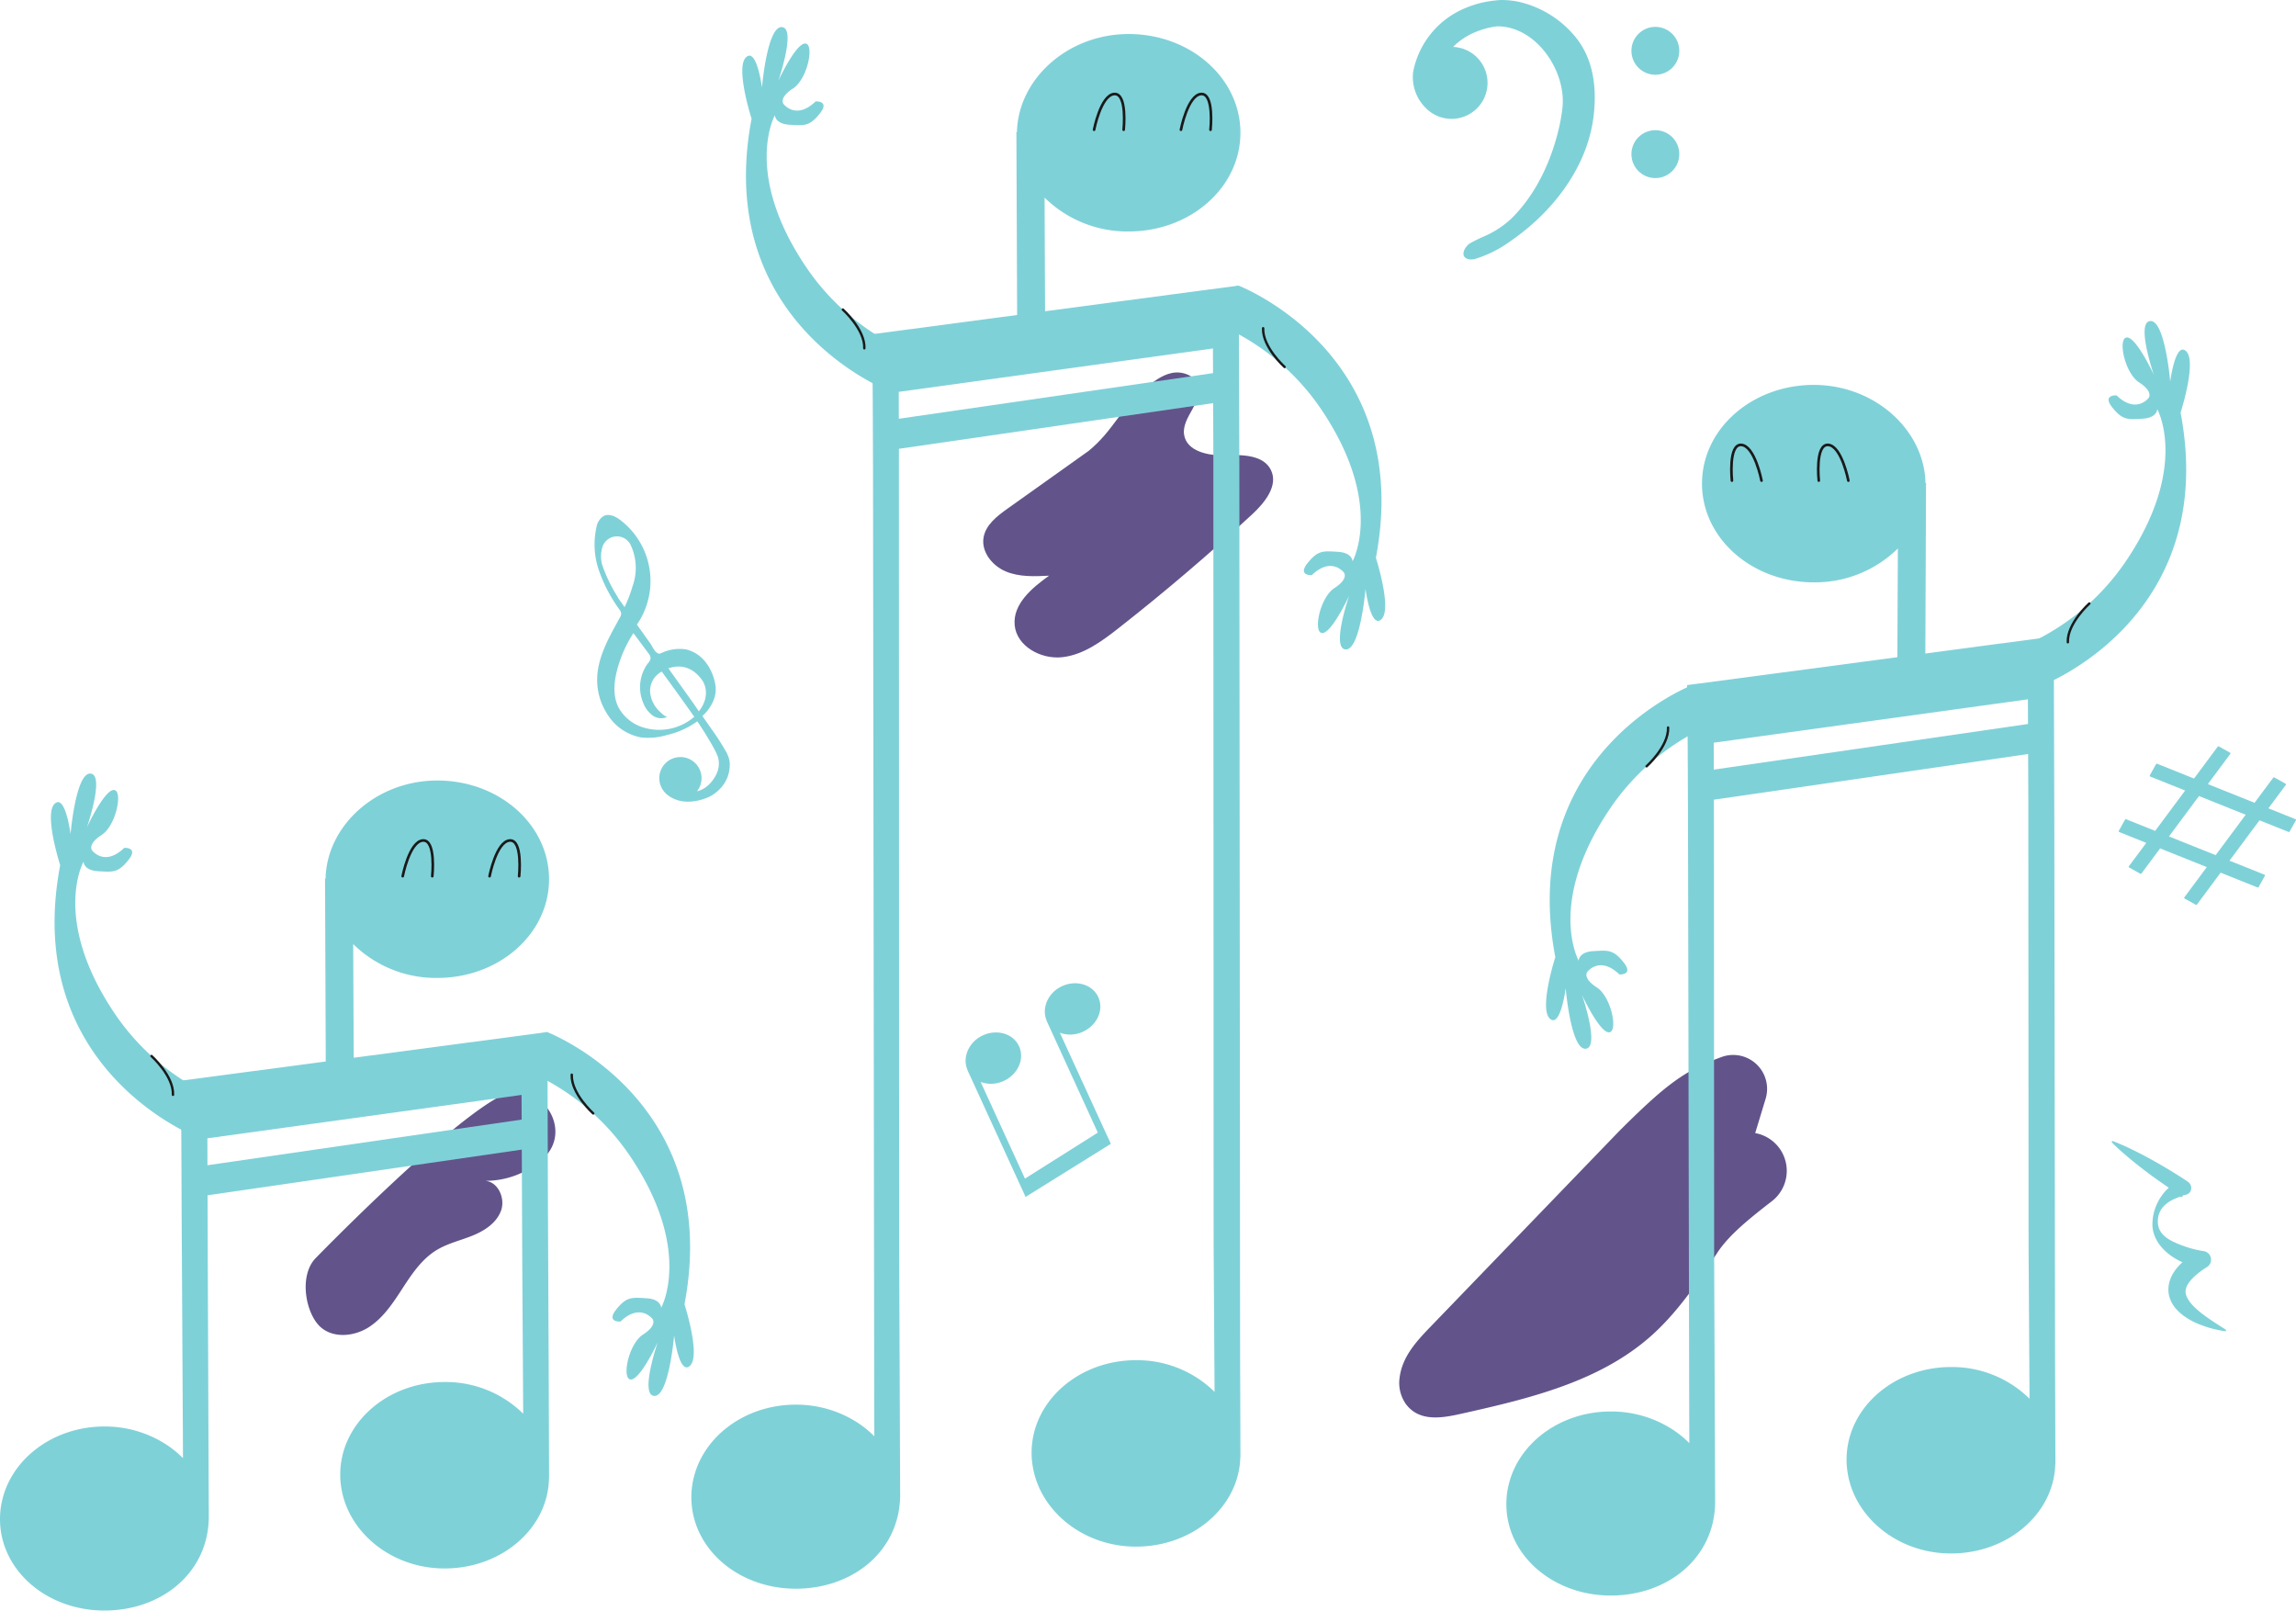 <svg xmlns="http://www.w3.org/2000/svg" width="528" height="370.34" viewBox="0 0 528 370.34"><defs><style>.a{fill:#7fd1d8;}.b{fill:#62548a;}.c,.d{fill:none;stroke:#1a1a1a;stroke-linecap:round;stroke-linejoin:round;}.c{stroke-width:0.607px;}.d{stroke-width:0.556px;}</style></defs><g transform="translate(-474.052 -408.24)"><path class="a" d="M657.805,573.385c-3.245,1.471-4.793,5.065-3.572,7.913l-.054.025,0-.008.005.011h.032L666,607.074l-16.751,10.577-10.19-22.229a6.884,6.884,0,0,0,5.288-.225c3.281-1.487,4.873-5.053,3.553-7.964s-5.027-4.019-8.309-2.532c-3.245,1.471-4.793,5.065-3.572,7.913l-.054.025,0-.008.005.011H636l13.164,28.714h0l.231.506,19.615-12.218-1.586-3.408-10.15-22.131a6.879,6.879,0,0,0,5.286-.225c3.281-1.487,4.882-5.029,3.564-7.941S661.087,571.9,657.805,573.385Z" transform="translate(60.508 61.609)"/><path class="a" d="M844.351,639.624a11.079,11.079,0,0,1-1.39-1.076,8.44,8.44,0,0,1-1.262-1.39,7,7,0,0,1-.968-1.813,6.148,6.148,0,0,1-.356-2.174,6.738,6.738,0,0,1,.39-2.139,7.959,7.959,0,0,1,.9-1.806,9.911,9.911,0,0,1,1.17-1.479c.25-.262.509-.51.772-.75a15.873,15.873,0,0,1-2.36-1.307,12.739,12.739,0,0,1-1.408-1.1,11.263,11.263,0,0,1-1.252-1.318,8.539,8.539,0,0,1-1.67-3.258,6.4,6.4,0,0,1-.164-.9c-.018-.146-.032-.308-.043-.465s-.01-.25-.005-.432a11.523,11.523,0,0,1,.147-1.727,7.9,7.9,0,0,1,.177-.854,7.981,7.981,0,0,1,.242-.841,11.21,11.21,0,0,1,.68-1.637,11.541,11.541,0,0,1,2.121-2.929c.129-.131.269-.25.4-.371-.583-.4-1.168-.79-1.743-1.2-.662-.459-1.315-.928-1.968-1.4-.33-.235-.65-.477-.973-.719l-.968-.726c-.642-.492-1.28-.987-1.911-1.493s-1.26-1.019-1.878-1.544-1.234-1.057-1.838-1.6-1.2-1.1-1.78-1.7a.2.2,0,0,1,0-.289.2.2,0,0,1,.213-.045c.774.289,1.523.614,2.269.94s1.483.675,2.214,1.032,1.45.72,2.169,1.093,1.431.756,2.139,1.145l1.056.591c.352.2.7.395,1.05.6q1.047.6,2.081,1.233c.694.411,1.373.843,2.056,1.269s1.359.865,2.022,1.322l.224.154a1.713,1.713,0,0,1,.429,2.359,1.629,1.629,0,0,1-1.075.623,2.1,2.1,0,0,0-.278.048l-.319.11c-.038.6-.426.187-.642.272-.443.162-.882.338-1.32.533a7.776,7.776,0,0,0-2.385,1.625,4.833,4.833,0,0,0-.841,1.195,5.033,5.033,0,0,0-.459,1.4,5.927,5.927,0,0,0-.04,1.48c.008.084.033.261.052.372s.041.212.077.328a3.722,3.722,0,0,0,.246.653,4.2,4.2,0,0,0,.8,1.134,6.193,6.193,0,0,0,1.078.9,11.281,11.281,0,0,0,1.239.706c.438.2.87.412,1.326.587.906.355,1.831.691,2.785.962.478.133.962.254,1.445.359l.726.144c.231.045.5.092.682.113a2,2,0,0,1,.838,3.667l-.276.172-.241.154-.282.181c-.184.124-.37.254-.551.389-.362.268-.722.537-1.053.826s-.654.58-.942.882a10.328,10.328,0,0,0-.774.911,5.608,5.608,0,0,0-.537.906,2.869,2.869,0,0,0-.258.86,2.443,2.443,0,0,0,.025.869,3.82,3.82,0,0,0,.346.965,8.27,8.27,0,0,0,1.55,2.007c.324.326.675.642,1.041.955s.749.616,1.146.909.8.6,1.211.878l1.263.849,1.295.836c.436.28.876.553,1.314.844l0,0a.2.2,0,0,1,.056.282.2.2,0,0,1-.2.088,25.455,25.455,0,0,1-3.1-.646l-.764-.214-.762-.249c-.5-.177-1.009-.359-1.511-.565s-1-.438-1.486-.694A15.352,15.352,0,0,1,844.351,639.624Z" transform="translate(132.331 71.495)"/><g transform="translate(610.767 526.655)"><path class="a" d="M594.581,525.3a9.784,9.784,0,0,0-5.281.657c-.786.3-.812.5-1.436.107-.58-.364-1.131-1.595-1.534-2.162q-1.53-2.152-3.061-4.306a17.637,17.637,0,0,0-3.744-23.986c-1.126-.869-2.647-1.62-3.917-.977a3.773,3.773,0,0,0-1.651,2.614,18.251,18.251,0,0,0,.6,9.971,34.973,34.973,0,0,0,4.694,8.928,1.858,1.858,0,0,1,.4.865,1.834,1.834,0,0,1-.311.983c-2.425,4.434-5.119,9.014-5.214,14.067a14.529,14.529,0,0,0,2.559,8.475,11.543,11.543,0,0,0,7.505,5,15.018,15.018,0,0,0,6.005-.552,19.2,19.2,0,0,0,6.959-3.145q1.3,1.905,2.489,3.891c.62,1.045,1.251,2.11,1.792,3.207.172.35.3.712.452,1.067a5.241,5.241,0,0,1,.157,2.4,5.55,5.55,0,0,1-.264,1.031,8.048,8.048,0,0,1-1.709,2.7,6.293,6.293,0,0,1-1.816,1.373,5.371,5.371,0,0,1-1.076.4l-.1.025a4.859,4.859,0,1,0-6.816.793l-.029,0c.115.094.236.166.355.25.047.03.089.066.136.1,3.936,2.653,8.944.216,8.944.216a7.164,7.164,0,0,0,1.764-1.079,8.286,8.286,0,0,0,2.673-3.553,8.08,8.08,0,0,0,.476-2.1,6.374,6.374,0,0,0-.043-1.765,7.518,7.518,0,0,0-.929-2.245,55.706,55.706,0,0,0-3.071-4.764l-.771-1.1-1.375-1.966-.07-.1s3.722-3.116,2.974-7.241C601.3,533.377,600.42,526.767,594.581,525.3ZM575.26,502.023a3.511,3.511,0,0,1,6.477-.926,12.432,12.432,0,0,1,.536,9.666,30.3,30.3,0,0,1-1.84,4.8l-1.347-1.883c-.1-.139-.289-.517-.381-.66a33.955,33.955,0,0,1-3.476-7.34A7.488,7.488,0,0,1,575.26,502.023Zm9.7,41.291a9.649,9.649,0,0,1-5.943-4.713c-1.329-2.675-1.027-5.875-.249-8.758a29.275,29.275,0,0,1,3.695-8.284l3.464,4.65a1.871,1.871,0,0,1,.489,1.093,2.1,2.1,0,0,1-.594,1.164,9.252,9.252,0,0,0-1.1,9.131,6.364,6.364,0,0,0,2.154,2.893,3.352,3.352,0,0,0,3.46.29c-.455.261-2.124-1.467-2.383-1.77a7.093,7.093,0,0,1-1.5-2.966,4.979,4.979,0,0,1,2.529-5.642c2.335,3.192,5.086,6.992,7.438,10.349l.034.049A12.366,12.366,0,0,1,584.96,543.315Zm12.557-3.776-1.012-1.475c-.028-.041-.047-.087-.076-.127l-5.916-8.272c1.251-.472,4.932-1.375,7.825,2.815C598.338,532.481,600.609,535.592,597.516,539.539Z" transform="translate(-573.515 -494.388)"/></g><path class="a" d="M867.585,552.783a.194.194,0,0,0,.24-.085l1.442-2.579a.192.192,0,0,0-.1-.274l-6.221-2.492,4-5.378a.192.192,0,0,0-.06-.283l-2.579-1.443a.193.193,0,0,0-.249.054l-4.293,5.776-10.738-4.3,5.157-6.941a.192.192,0,0,0-.06-.283l-2.579-1.443a.192.192,0,0,0-.249.054l-5.454,7.339-8.488-3.4a.192.192,0,0,0-.239.085l-1.443,2.579a.194.194,0,0,0,.1.273l8.029,3.216-6.9,9.284-6.68-2.676a.193.193,0,0,0-.239.085l-1.443,2.579a.194.194,0,0,0,.1.273l6.221,2.492-4,5.378a.192.192,0,0,0,.061.283l2.579,1.443a.193.193,0,0,0,.249-.054l4.293-5.776,10.739,4.3-5.159,6.94a.2.2,0,0,0,.06.284l2.579,1.442a.193.193,0,0,0,.25-.054l5.453-7.337,8.488,3.4a.194.194,0,0,0,.24-.085l1.442-2.579a.192.192,0,0,0-.1-.274L854,559.392l6.9-9.285Zm-16.765,5.333-10.738-4.3,6.9-9.285,10.738,4.3Z" transform="translate(132.759 46.76)"/><g transform="translate(798.943 408.24)"><g transform="translate(50.279 6.18)"><circle class="a" cx="5.505" cy="5.505" r="5.505"/><g transform="translate(0 23.758)"><circle class="a" cx="5.505" cy="5.505" r="5.505"/></g></g><path class="a" d="M747.221,416.032a23.624,23.624,0,0,0-12.474-7.387,19.042,19.042,0,0,0-3.893-.4l-.1,0h-.008a10.336,10.336,0,0,0-1.236.092h-.016l-.272.03a24.487,24.487,0,0,0-3.685.68c-.276.074-.553.154-.826.239q-1.072.334-2.106.77a19.943,19.943,0,0,0-12.1,14.679,9.963,9.963,0,0,0,2.9,8.338,8.276,8.276,0,1,0,6.284-14.046,15.536,15.536,0,0,1,5.029-3.37,19.639,19.639,0,0,1,4.665-1.314c.168-.026.344-.034.518-.047,8.954,0,15.9,10.387,14.921,18.831a41.658,41.658,0,0,1-.98,5.342c-1.845,7.372-5.266,14.584-10.692,19.969A22.07,22.07,0,0,1,726.8,462.6a34.731,34.731,0,0,0-3.164,1.55c-1.376.829-2.62,3.346-.183,3.728a3.244,3.244,0,0,0,1.392-.128,27.7,27.7,0,0,0,8.018-4.044q1.159-.8,2.275-1.659c8.682-6.668,15.707-16.394,16.905-27.506C752.759,427.922,751.855,421.181,747.221,416.032Z" transform="translate(-710.415 -408.24)"/></g><g transform="translate(474.052 414.47)"><path class="b" d="M758.735,602.223c10.694-10.642,14.928-13.866,23.552-17.028a7.8,7.8,0,0,1,10.117,9.6l-2.4,7.9.088.017a8.823,8.823,0,0,1,3.755,15.639c-4.94,3.824-9.766,7.659-12.456,11.714-4.59,6.917-9.255,13.921-15.483,19.41-11.928,10.515-28.163,14.334-43.683,17.8-4.367.976-9.473,1.813-12.516-2.225a8.4,8.4,0,0,1-1.476-6.121c.612-4.913,3.993-8.481,7.262-11.869l43.239-44.831" transform="translate(-386.369 -348.376)"/><path class="b" d="M662.8,488.578c5.791-4.771,7.1-9.506,12.894-14.277,1.872-1.542,3.845-3.135,6.22-3.629s5.252.518,6.022,2.818c1.283,3.831-3.792,7.358-3.194,11.352.577,3.864,5.63,4.915,9.534,4.75s8.785-.089,10.46,3.44c1.695,3.566-1.431,7.453-4.33,10.132q-14.824,13.707-30.729,26.178c-3.869,3.035-8.045,6.122-12.932,6.679s-10.529-2.5-10.967-7.394c-.432-4.822,3.967-8.544,7.913-11.348-3.355.173-6.841.324-9.941-.97s-5.681-4.486-5.126-7.8c.488-2.913,3.09-4.925,5.5-6.638L662.8,488.578" transform="translate(-412.441 -391.133)"/><path class="b" d="M527.294,629.307c-3.743,4.245-1.995,12.815,1.417,15.733,3,2.571,7.74,2.062,11.056-.091s5.545-5.583,7.7-8.9,4.441-6.722,7.814-8.781c2.561-1.563,5.553-2.227,8.331-3.358s5.538-2.955,6.528-5.787-.744-6.645-3.74-6.792a19.8,19.8,0,0,0,13.039-4.792c8.089-6.83-.734-19.51-10-14.393l-.41.231C555.708,600.032,527.294,629.307,527.294,629.307Z" transform="translate(-454.897 -346.033)"/><g transform="translate(0 171.647)"><path class="a" d="M528.658,611.092q3.229.227,6.438.609l-.158-35.28a27.131,27.131,0,0,0,19.34,7.79c14.2,0,25.7-10.108,25.7-22.7s-11.508-22.7-25.7-22.7c-14.041,0-25.444,10.38-25.693,22.589h-.236v.011c0,.019.114.039.114.058Z" transform="translate(-453.716 -537.214)"/><path class="a" d="M522.067,692.767v.067c0,.025.008.05.008.074s.008.043.008.059v-.2Zm78.189-28.112-.016-4.8-.175-37.58-.034-10.335-.049-15.474-.043-13.6-.008-1.977L555.395,586.8l-6.433.859-33.342,4.42.059,6.074.074,7.732.025,5.631.043,10.478.283,51.019v.008l.025,5.847c-.117-.117-.234-.234-.359-.351A21.571,21.571,0,0,0,514.035,677c-.551-.434-1.118-.851-1.71-1.234a25.94,25.94,0,0,0-14.257-4.172c-11.862-.008-21.714,7.616-23.657,17.644l-.008.008a18.732,18.732,0,0,0-.35,3.637c0,11.762,10.745,21.03,24,21.03,13.1.008,23.749-8.6,24.008-21.147h.008l-.234-58.01v-.426l-.05-15.908,72.258-10.5.017,3.028c-.008.008-.008.008,0,.017l.033,8.493v.008l.059,14.581.216,34.6a25.391,25.391,0,0,0-18.06-7.282c-13.263,0-24.016,9.526-24.016,21.289a17.524,17.524,0,0,0,.217,2.828c1.534,10.468,11.6,18.753,23.782,18.753,13.1.008,23.749-9.193,24-20.6h.026v-1.019Zm-6.265-69.306.026,5.673-72.258,10.495-.016-6.19Z" transform="translate(-474.052 -521.452)"/><path class="c" d="M541.426,557.06s1.539-7.957,4.62-8.213,2.181,8.213,2.181,8.213" transform="translate(-448.818 -533.456)"/><path class="c" d="M555.957,557.06s1.54-7.957,4.62-8.213,2.181,8.213,2.181,8.213" transform="translate(-443.375 -533.456)"/><g transform="translate(11.712)"><path class="a" d="M516.3,621.318s-40.541-15.5-31.6-62.6c0,0-3.769-11.725-1.288-14.11s3.673,6.955,3.673,6.955,1.192-14.11,4.57-13.912-.795,12.323-.795,12.323,3.975-8.547,6.161-8.547.6,8.148-2.782,10.335-2.187,3.576-2.187,3.576,2.836,3.776,7.38-.6c0,0,3.353-.2.968,2.784s-3.578,2.782-6.955,2.583-3.379-2.185-3.379-2.185-7.354,13.116,6.955,34.579a54.486,54.486,0,0,0,36.964,23.649Z" transform="translate(-482.573 -537.648)"/><path class="d" d="M499.4,584.905s5.113,4.581,4.937,8.91" transform="translate(-476.271 -519.949)"/></g><g transform="translate(108.127 59.441)"><path class="a" d="M570.4,580.893s40.542,15.5,31.6,62.6c0,0,3.769,11.726,1.288,14.111s-3.673-6.957-3.673-6.957-1.193,14.111-4.57,13.912.794-12.321.794-12.321-3.975,8.546-6.161,8.546-.6-8.148,2.782-10.334,2.186-3.578,2.186-3.578-2.834-3.776-7.379.6c0,0-3.352.2-.968-2.782s3.576-2.782,6.955-2.584,3.379,2.187,3.379,2.187,7.354-13.117-6.955-34.581a54.492,54.492,0,0,0-36.964-23.649Z" transform="translate(-552.716 -580.893)"/><path class="d" d="M574.647,596.934s-5.115-4.58-4.937-8.908" transform="translate(-546.353 -578.221)"/></g></g><g transform="translate(158.992)"><path class="a" d="M644.327,486.215c2.153.151,4.3.359,6.438.61l-.157-35.28a27.124,27.124,0,0,0,19.338,7.788c14.2,0,25.7-10.107,25.7-22.7s-11.508-22.7-25.7-22.7c-14.041,0-25.444,10.379-25.693,22.589h-.237v.011c0,.019.114.039.114.058Z" transform="translate(-569.385 -412.338)"/><path class="a" d="M637.738,734.52v.066c0,.026.008.051.008.076s.008.041.008.059v-.2Zm78.188-28.112-.016-4.8L715.735,497.4l-.034-10.337-.049-15.475-.041-13.6-.008-1.977-44.538,5.906-6.432.859L631.288,467.2l.059,6.073.074,7.733.026,5.631.041,10.477.283,217.649v.008l.026,5.847c-.117-.117-.234-.234-.359-.35a21.778,21.778,0,0,0-1.736-1.518c-.55-.434-1.118-.851-1.71-1.234a25.935,25.935,0,0,0-14.257-4.172c-11.862-.008-21.714,7.616-23.657,17.644l-.008.008a18.729,18.729,0,0,0-.351,3.637c0,11.762,10.745,21.031,24,21.031,13.106.008,23.749-8.6,24.009-21.147h.008l-.234-58.01v-.426l-.051-182.536,72.258-10.5.016,3.028c-.008.008-.008.008,0,.016l.033,8.492v.008L709.82,675.8l.217,34.6a25.4,25.4,0,0,0-18.062-7.282c-13.263,0-24.016,9.525-24.016,21.287a17.68,17.68,0,0,0,.217,2.829c1.535,10.469,11.6,18.753,23.782,18.753,13.1.008,23.751-9.193,24-20.6h.025v-1.018Zm-6.264-235.934.025,5.673L637.429,486.64l-.016-6.19Z" transform="translate(-589.721 -396.576)"/><path class="c" d="M657.095,432.185s1.541-7.957,4.62-8.214,2.183,8.214,2.183,8.214" transform="translate(-564.487 -408.58)"/><path class="c" d="M671.626,432.185s1.541-7.957,4.62-8.214,2.183,8.214,2.183,8.214" transform="translate(-559.044 -408.58)"/><g transform="translate(11.712)"><path class="a" d="M631.975,496.441s-40.542-15.5-31.6-62.6c0,0-3.769-11.725-1.288-14.11s3.673,6.955,3.673,6.955,1.193-14.11,4.572-13.912-.8,12.321-.8,12.321,3.975-8.546,6.161-8.546.6,8.148-2.782,10.335-2.186,3.577-2.186,3.577,2.834,3.776,7.379-.6c0,0,3.352-.2.968,2.782s-3.577,2.783-6.955,2.584-3.379-2.185-3.379-2.185-7.354,13.116,6.955,34.579a54.487,54.487,0,0,0,36.964,23.649Z" transform="translate(-598.242 -412.772)"/><path class="d" d="M615.066,460.029s5.115,4.58,4.937,8.908" transform="translate(-591.941 -395.073)"/></g><g transform="translate(108.127 59.441)"><path class="a" d="M686.073,456.017s40.541,15.5,31.6,62.6c0,0,3.769,11.725,1.289,14.11s-3.674-6.955-3.674-6.955-1.192,14.11-4.57,13.912.794-12.321.794-12.321-3.975,8.546-6.161,8.546-.6-8.148,2.782-10.335S710.318,522,710.318,522s-2.836-3.776-7.38.6c0,0-3.353.2-.968-2.782s3.578-2.783,6.957-2.584,3.377,2.186,3.377,2.186,7.354-13.116-6.955-34.579a54.486,54.486,0,0,0-36.964-23.649Z" transform="translate(-668.385 -456.017)"/><path class="d" d="M690.316,472.058s-5.113-4.58-4.937-8.908" transform="translate(-662.022 -453.345)"/></g></g><g transform="translate(346.408 67.592)"><path class="a" d="M810.125,544.913q-3.229.227-6.438.61l.157-35.282a27.119,27.119,0,0,1-19.339,7.79c-14.2,0-25.7-10.108-25.7-22.7s11.508-22.7,25.7-22.7c14.041,0,25.444,10.38,25.693,22.589h.236v.012c0,.019-.114.037-.114.056Z" transform="translate(-713.81 -457.946)"/><path class="a" d="M774.084,714.1v.067c0,.025.008.05.008.074s.008.043.008.059v-.2Zm78.189-28.112-.017-4.8-.176-125.1-.033-10.335L852,530.289l-.043-13.6-.008-1.978L807.41,520.62l-6.431.859L767.637,525.9l.058,6.073.076,7.733.025,5.63.043,10.478.283,138.536v.008l.025,5.847c-.117-.117-.234-.234-.359-.351a21.526,21.526,0,0,0-1.735-1.518c-.551-.434-1.117-.851-1.71-1.234a25.938,25.938,0,0,0-14.257-4.172c-11.862-.008-21.714,7.616-23.657,17.644l-.008.008a18.728,18.728,0,0,0-.351,3.637c0,11.762,10.744,21.03,24,21.03,13.1.008,23.749-8.6,24.008-21.147h.008l-.234-58.01v-.426L773.8,552.244l72.258-10.5.016,3.028c-.008.008-.008.008,0,.017l.033,8.492v.008l.059,102.1.216,34.6a25.392,25.392,0,0,0-18.06-7.282c-13.263,0-24.016,9.526-24.016,21.289a17.536,17.536,0,0,0,.217,2.827c1.534,10.468,11.6,18.753,23.782,18.753,13.1.008,23.749-9.193,24-20.6h.025v-1.018Zm-6.265-156.821.025,5.673-72.257,10.493-.016-6.19Z" transform="translate(-726.069 -442.183)"/><path class="c" d="M785.175,490.882s-1.541-7.956-4.62-8.213-2.183,8.213-2.183,8.213" transform="translate(-706.525 -454.187)"/><path class="c" d="M770.644,490.882s-1.541-7.956-4.62-8.213-2.183,8.213-2.183,8.213" transform="translate(-711.967 -454.187)"/><g transform="translate(105.768)"><path class="a" d="M820.7,545.616s40.542-15.5,31.6-62.6c0,0,3.77-11.726,1.289-14.11s-3.673,6.955-3.673,6.955-1.193-14.11-4.572-13.912.794,12.321.794,12.321-3.974-8.546-6.161-8.546-.6,8.148,2.784,10.334,2.185,3.578,2.185,3.578-2.834,3.776-7.38-.6c0,0-3.351-.2-.966,2.782s3.577,2.782,6.955,2.584,3.379-2.187,3.379-2.187,7.352,13.117-6.957,34.581a54.483,54.483,0,0,1-36.964,23.649Z" transform="translate(-803.017 -461.947)"/><path class="d" d="M824.949,509.2s-5.115,4.58-4.939,8.909" transform="translate(-796.654 -444.247)"/></g><g transform="translate(9.127 83.669)"><path class="a" d="M766.442,522.817s-40.541,15.5-31.6,62.6c0,0-3.77,11.726-1.289,14.111s3.674-6.956,3.674-6.956,1.192,14.111,4.57,13.912S741,594.162,741,594.162s3.974,8.546,6.161,8.546.6-8.148-2.782-10.334S742.2,588.8,742.2,588.8s2.834-3.776,7.38.6c0,0,3.353.2.968-2.782s-3.578-2.782-6.957-2.584-3.379,2.187-3.379,2.187-7.352-13.117,6.957-34.581a54.492,54.492,0,0,1,36.964-23.649Z" transform="translate(-732.709 -522.817)"/><path class="d" d="M749.534,538.858s5.113-4.58,4.937-8.908" transform="translate(-726.407 -520.145)"/></g></g></g></g></svg>